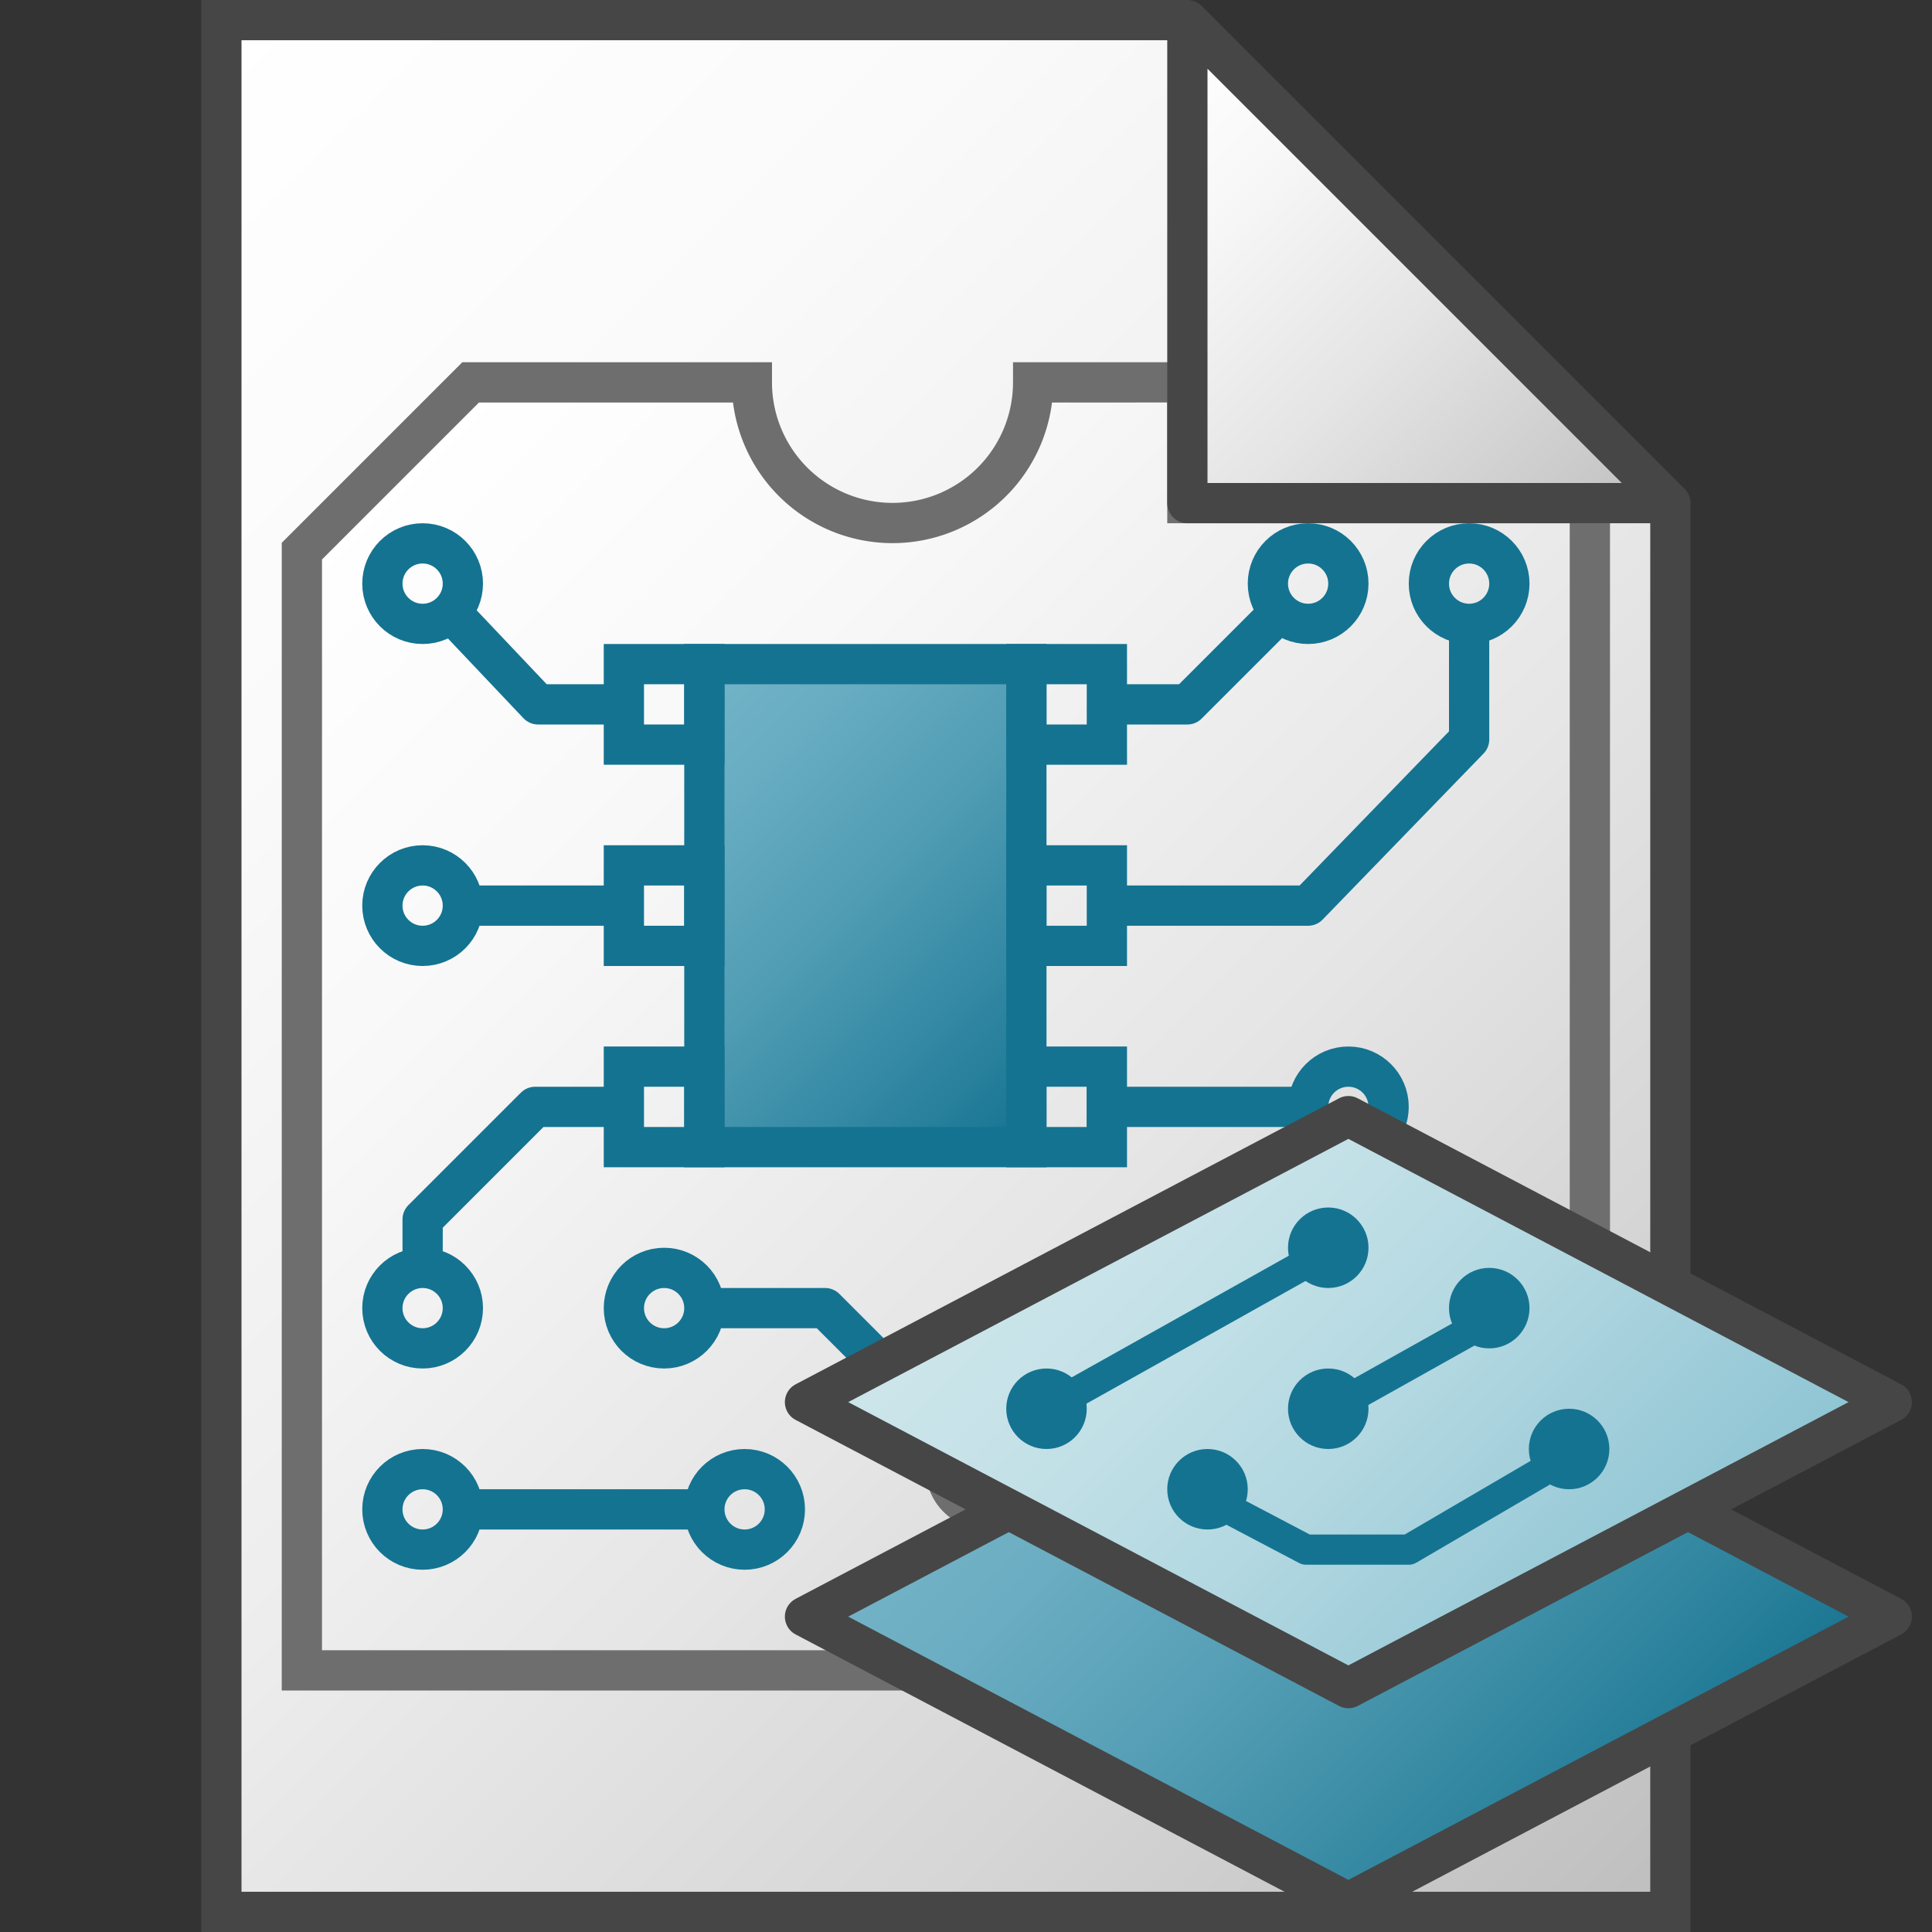 <svg id="Layer_1" data-name="Layer 1" xmlns="http://www.w3.org/2000/svg" xmlns:xlink="http://www.w3.org/1999/xlink" viewBox="0 0 48 48">
    <rect x="0" y="0" width="48" height="48" fill="#333333" stroke="none"/>
    <linearGradient id="linear-gradient" x1="-0.295" y1="41.705" x2="41.205" y2="0.205" gradientTransform="matrix(1, 0, 0, -1, 0, 48)" gradientUnits="userSpaceOnUse">
      <stop offset="0" stop-color="#fff"/>
      <stop offset="0.232" stop-color="#fafafa"/>
      <stop offset="0.496" stop-color="#ededed"/>
      <stop offset="0.775" stop-color="#d6d6d6"/>
      <stop offset="1" stop-color="#bebebe"/>
    </linearGradient>
    <linearGradient id="linear-gradient-2" x1="8.846" y1="12.346" x2="38.75" y2="42.25" gradientUnits="userSpaceOnUse">
      <stop offset="0" stop-color="#fff"/>
      <stop offset="0.248" stop-color="#f8f8f8"/>
      <stop offset="0.606" stop-color="#e5e5e5"/>
      <stop offset="1" stop-color="#c8c8c8"/>
    </linearGradient>
    <linearGradient id="Dark_Blue_Grad" data-name="Dark Blue Grad" x1="16.5" y1="17.5" x2="26.5" y2="27.5" gradientUnits="userSpaceOnUse">
      <stop offset="0" stop-color="#73b4c8"/>
      <stop offset="0.175" stop-color="#6aaec3"/>
      <stop offset="0.457" stop-color="#529eb5"/>
      <stop offset="0.809" stop-color="#2c839f"/>
      <stop offset="1" stop-color="#147391"/>
    </linearGradient>
    <linearGradient id="paper_gradient" data-name="paper gradient" x1="26.5" y1="44.5" x2="38.5" y2="32.5" gradientTransform="matrix(1, 0, 0, -1, 0, 48)" gradientUnits="userSpaceOnUse">
      <stop offset="0" stop-color="#fff"/>
      <stop offset="0.221" stop-color="#f8f8f8"/>
      <stop offset="0.541" stop-color="#e5e5e5"/>
      <stop offset="0.92" stop-color="#c6c6c6"/>
      <stop offset="1" stop-color="#bebebe"/>
    </linearGradient>
    <linearGradient id="Dark_Blue_Grad_2" data-name="Dark Blue Grad 2" x1="9.488" y1="-25.088" x2="28.58" y2="-25.088" gradientTransform="translate(2.301 44.445) rotate(45)" gradientUnits="userSpaceOnUse">
      <stop offset="0" stop-color="#74b3c7"/>
      <stop offset="0.177" stop-color="#6badc2"/>
      <stop offset="0.464" stop-color="#539db4"/>
      <stop offset="0.822" stop-color="#2d839d"/>
      <stop offset="1" stop-color="#177490"/>
    </linearGradient>
    <linearGradient id="New_Gradient_Swatch_1" data-name="New Gradient Swatch 1" x1="26.75" y1="28.085" x2="40.25" y2="41.585" gradientUnits="userSpaceOnUse">
      <stop offset="0" stop-color="#cde6eb"/>
      <stop offset="0.221" stop-color="#c6e2e8"/>
      <stop offset="0.542" stop-color="#b3d8e1"/>
      <stop offset="0.921" stop-color="#93c7d5"/>
      <stop offset="1" stop-color="#8cc3d2"/>
    </linearGradient>
  <polygon points="29.321 0.5 5.5 0.5 5.5 47.5 41.5 47.5 41.5 12.679 29.321 0.5" stroke="#464646" stroke-miterlimit="10" fill="url(#linear-gradient)"/>
  <path d="M25.668,9.5a3.494,3.494,0,0,1-6.988,0H11.693L7.5,13.693V41.5h32v-29h-10v-3Z" stroke="#6e6e6e" stroke-miterlimit="10" fill="url(#linear-gradient-2)"/>
  <rect x="17.5" y="16.5" width="8" height="12" stroke="#147391" stroke-miterlimit="10" fill="url(#Dark_Blue_Grad)"/>
  <polyline points="15.5 17.5 13.368 17.5 11 15" fill="none" stroke="#147391" stroke-linejoin="round"/>
  <polyline points="15.5 27.5 13.295 27.5 10.5 30.295 10.5 31.5" fill="none" stroke="#147391" stroke-linejoin="round"/>
  <line x1="15.5" y1="22.5" x2="11.5" y2="22.5" fill="none" stroke="#147391" stroke-linejoin="round"/>
  <rect x="15.5" y="16.5" width="2" height="2" fill="none" stroke="#147391" stroke-miterlimit="10"/>
  <rect x="15.5" y="21.5" width="2" height="2" fill="none" stroke="#147391" stroke-miterlimit="10"/>
  <rect x="15.5" y="26.5" width="2" height="2" fill="none" stroke="#147391" stroke-miterlimit="10"/>
  <polyline points="27.5 22.5 32.5 22.5 36.5 18.373 36.5 15.5" fill="none" stroke="#147391" stroke-linejoin="round"/>
  <polyline points="27.5 17.5 29.5 17.5 32 15" fill="none" stroke="#147391" stroke-linejoin="round"/>
  <circle cx="10.5" cy="14.5" r="1" fill="none" stroke="#147391" stroke-miterlimit="10"/>
  <circle cx="32.5" cy="14.5" r="1" fill="none" stroke="#147391" stroke-miterlimit="10"/>
  <circle cx="36.5" cy="14.5" r="1" fill="none" stroke="#147391" stroke-miterlimit="10"/>
  <circle cx="10.5" cy="22.5" r="1" fill="none" stroke="#147391" stroke-miterlimit="10"/>
  <circle cx="10.5" cy="32.5" r="1" fill="none" stroke="#147391" stroke-miterlimit="10"/>
  <circle cx="16.5" cy="32.5" r="1" fill="none" stroke="#147391" stroke-miterlimit="10"/>
  <circle cx="10.5" cy="37.5" r="1" fill="none" stroke="#147391" stroke-miterlimit="10"/>
  <circle cx="18.5" cy="37.5" r="1" fill="none" stroke="#147391" stroke-miterlimit="10"/>
  <circle cx="24.5" cy="36.5" r="1" fill="none" stroke="#6e6e6e" stroke-miterlimit="10"/>
  <circle cx="33.5" cy="27.5" r="1" fill="none" stroke="#147391" stroke-miterlimit="10"/>
  <line x1="27" y1="27.5" x2="33" y2="27.5" fill="none" stroke="#147391" stroke-linejoin="round"/>
  <polyline points="22 34 20.5 32.5 17.5 32.5" fill="none" stroke="#147391" stroke-linejoin="round"/>
  <line x1="11.5" y1="37.5" x2="17.5" y2="37.5" fill="none" stroke="#147391" stroke-linejoin="round"/>
  <polygon points="29.5 0.5 29.5 12.5 41.5 12.5 29.5 0.5" stroke="#464646" stroke-linejoin="round" fill="url(#paper_gradient)"/>
  <rect x="25.5" y="16.5" width="2" height="2" fill="none" stroke="#147391" stroke-miterlimit="10"/>
  <rect x="25.5" y="21.5" width="2" height="2" fill="none" stroke="#147391" stroke-miterlimit="10"/>
  <rect x="25.5" y="26.5" width="2" height="2" fill="none" stroke="#147391" stroke-miterlimit="10"/>
  <polygon points="33.5 47.27 20 40.165 33.5 33.059 47 40.165 33.5 47.27" stroke="#464646" stroke-linejoin="round" fill="url(#Dark_Blue_Grad_2)"/>
  <polygon points="33.5 41.941 20 34.835 33.5 27.73 47 34.835 33.5 41.941" stroke="#464646" stroke-linecap="round" stroke-linejoin="round" fill="url(#New_Gradient_Swatch_1)"/>
  <polyline points="38.984 36.17 35 38.5 32.449 38.5 29.999 37.211" fill="none" stroke="#147391" stroke-linecap="round" stroke-linejoin="round" stroke-width="0.75"/>
  <line x1="26" y1="35" x2="33" y2="31.079" fill="none" stroke="#147391" stroke-linecap="round" stroke-linejoin="round" stroke-width="0.75"/>
  <circle cx="38.984" cy="36" r="1" fill="#147391"/>
  <circle cx="30" cy="37" r="1" fill="#147391"/>
  <circle cx="26" cy="35" r="1" fill="#147391"/>
  <circle cx="33" cy="31" r="1" fill="#147391"/>
  <line x1="32.992" y1="35.039" x2="37" y2="32.794" fill="none" stroke="#147391" stroke-linecap="round" stroke-linejoin="round" stroke-width="0.75"/>
  <circle cx="33" cy="35" r="1" fill="#147391"/>
  <circle cx="37" cy="32.5" r="1" fill="#147391"/>
</svg>
